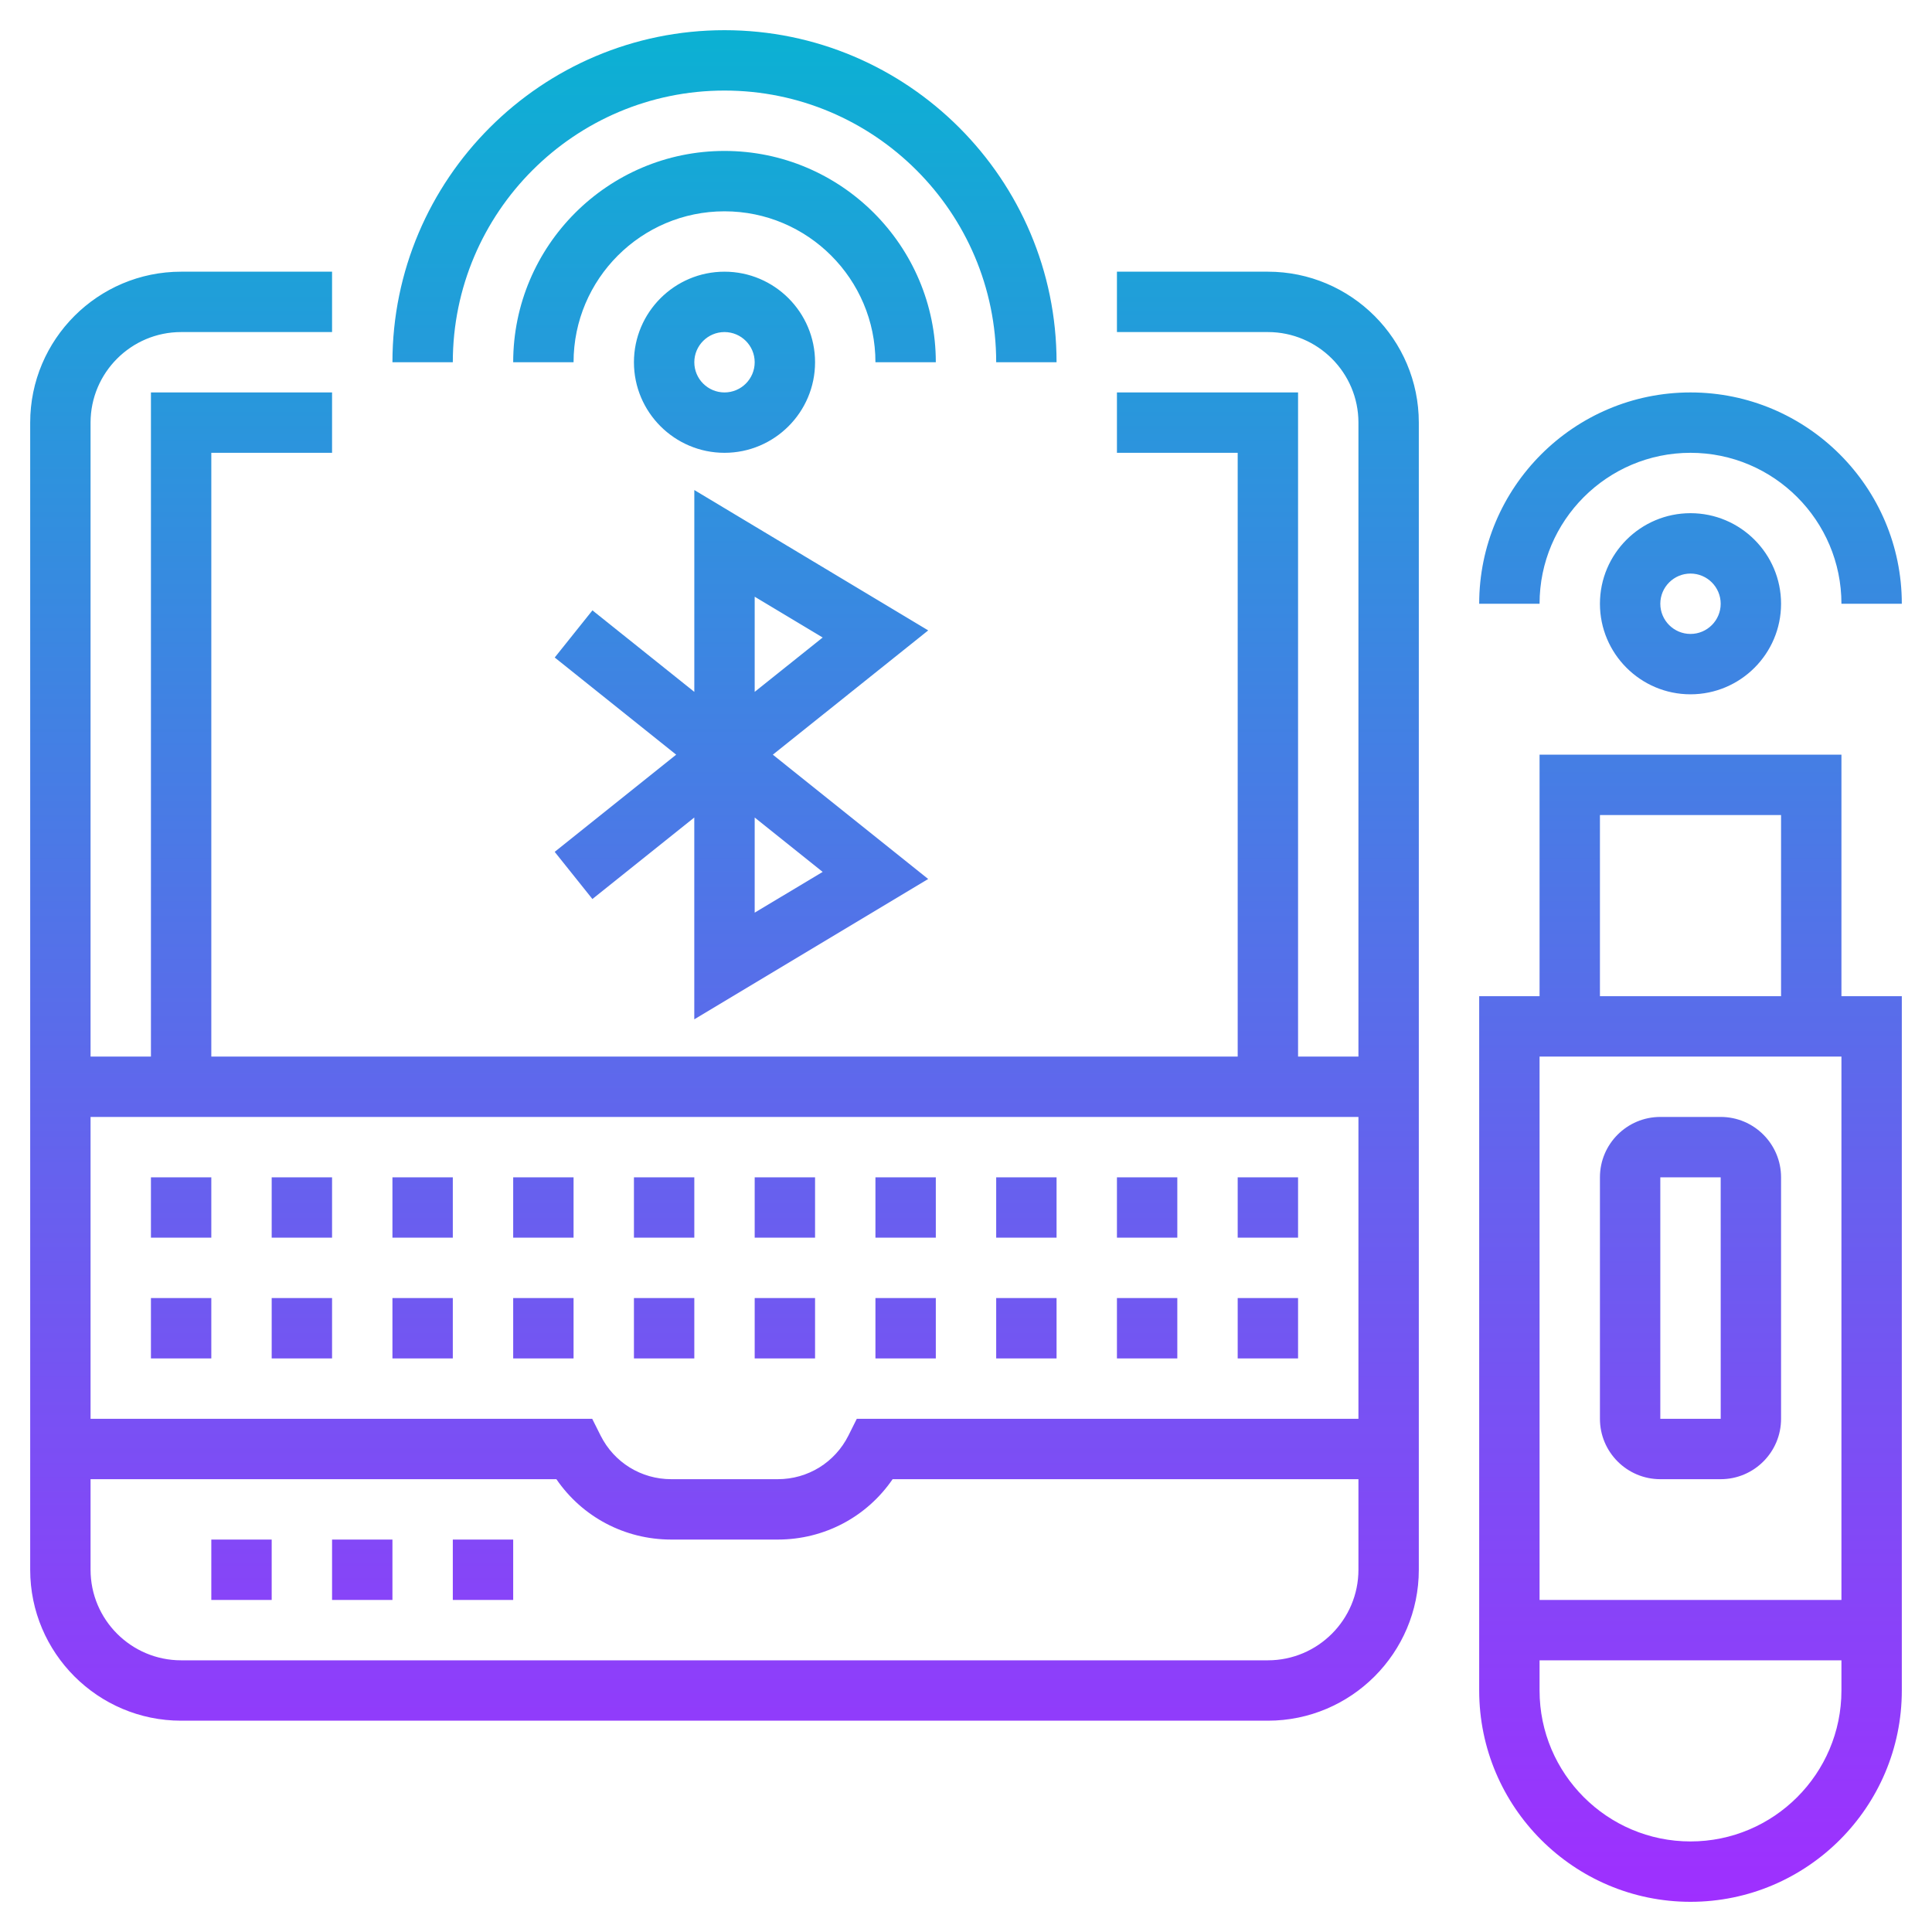 <?xml version="1.0" encoding="iso-8859-1"?>
<!-- Generator: Adobe Illustrator 22.1.0, SVG Export Plug-In . SVG Version: 6.00 Build 0)  -->
<svg xmlns="http://www.w3.org/2000/svg" xmlns:xlink="http://www.w3.org/1999/xlink" version="1.1" id="Layer_1_1_" x="0px" y="0px" viewBox="0 0 64 64" style="enable-background:new 0 0 64 64;" xml:space="preserve" width="512" height="512">
<linearGradient id="SVGID_1_" gradientUnits="userSpaceOnUse" x1="32" y1="63" x2="32" y2="1">
	<stop offset="0" style="stop-color:#9F2FFF"/>
	<stop offset="1" style="stop-color:#0BB1D3"/>
</linearGradient>
<path style="fill:url(#SVGID_1_);" d="M61,25H51v8h-2v23c0,3.859,3.14,7,7,7s7-3.141,7-7V33h-2V25z M53,27h6v6h-6V27z M61,35v18H51  V35H61z M56,61c-2.757,0-5-2.243-5-5v-1h10v1C61,58.757,58.757,61,56,61z M23,16.233v6.686l-3.375-2.7l-1.249,1.562L22.399,25  l-4.024,3.219l1.249,1.562l3.375-2.7v6.686l7.748-4.649L25.601,25l5.147-4.117L23,16.233z M27.252,28.883L25,30.233v-3.152  L27.252,28.883z M25,22.919v-3.152l2.252,1.351L25,22.919z M59,20c0-1.654-1.346-3-3-3s-3,1.346-3,3s1.346,3,3,3S59,21.654,59,20z   M55,20c0-0.552,0.449-1,1-1s1,0.448,1,1s-0.449,1-1,1S55,20.552,55,20z M63,20h-2c0-2.757-2.243-5-5-5s-5,2.243-5,5h-2  c0-3.859,3.14-7,7-7S63,16.141,63,20z M27,12c0-1.654-1.346-3-3-3s-3,1.346-3,3s1.346,3,3,3S27,13.654,27,12z M23,12  c0-0.552,0.449-1,1-1s1,0.448,1,1s-0.449,1-1,1S23,12.552,23,12z M31,12h-2c0-2.757-2.243-5-5-5s-5,2.243-5,5h-2c0-3.859,3.14-7,7-7  S31,8.141,31,12z M42,9h-5v2h5c1.654,0,3,1.346,3,3v21h-2V13h-6v2h4v20H7V15h4v-2H5v22H3V14c0-1.654,1.346-3,3-3h5V9H6  c-2.757,0-5,2.243-5,5v38c0,2.757,2.243,5,5,5h36c2.757,0,5-2.243,5-5V14C47,11.243,44.757,9,42,9z M45,37v10H28.382l-0.276,0.553  C27.659,48.445,26.762,49,25.764,49h-3.528c-0.998,0-1.895-0.555-2.341-1.447L19.618,47H3V37H45z M42,55H6c-1.654,0-3-1.346-3-3v-3  h15.431c0.854,1.247,2.261,2,3.805,2h3.528c1.544,0,2.951-0.753,3.805-2H45v3C45,53.654,43.654,55,42,55z M7,51h2v2H7V51z M11,51h2  v2h-2V51z M15,51h2v2h-2V51z M55,49h2c1.103,0,2-0.897,2-2v-8c0-1.103-0.897-2-2-2h-2c-1.103,0-2,0.897-2,2v8  C53,48.103,53.897,49,55,49z M55,39h2l0.001,8H55V39z M43,45h-2v-2h2V45z M39,45h-2v-2h2V45z M35,45h-2v-2h2V45z M31,45h-2v-2h2V45z   M27,45h-2v-2h2V45z M23,45h-2v-2h2V45z M19,45h-2v-2h2V45z M15,45h-2v-2h2V45z M11,45H9v-2h2V45z M5,45v-2h2v2H5z M43,41h-2v-2h2  V41z M39,41h-2v-2h2V41z M35,41h-2v-2h2V41z M31,41h-2v-2h2V41z M27,41h-2v-2h2V41z M23,41h-2v-2h2V41z M19,41h-2v-2h2V41z M15,41  h-2v-2h2V41z M11,41H9v-2h2V41z M7,41H5v-2h2V41z M33,12c0-4.963-4.038-9-9-9s-9,4.037-9,9h-2c0-6.065,4.935-11,11-11  s11,4.935,11,11H33z"/>
</svg>

